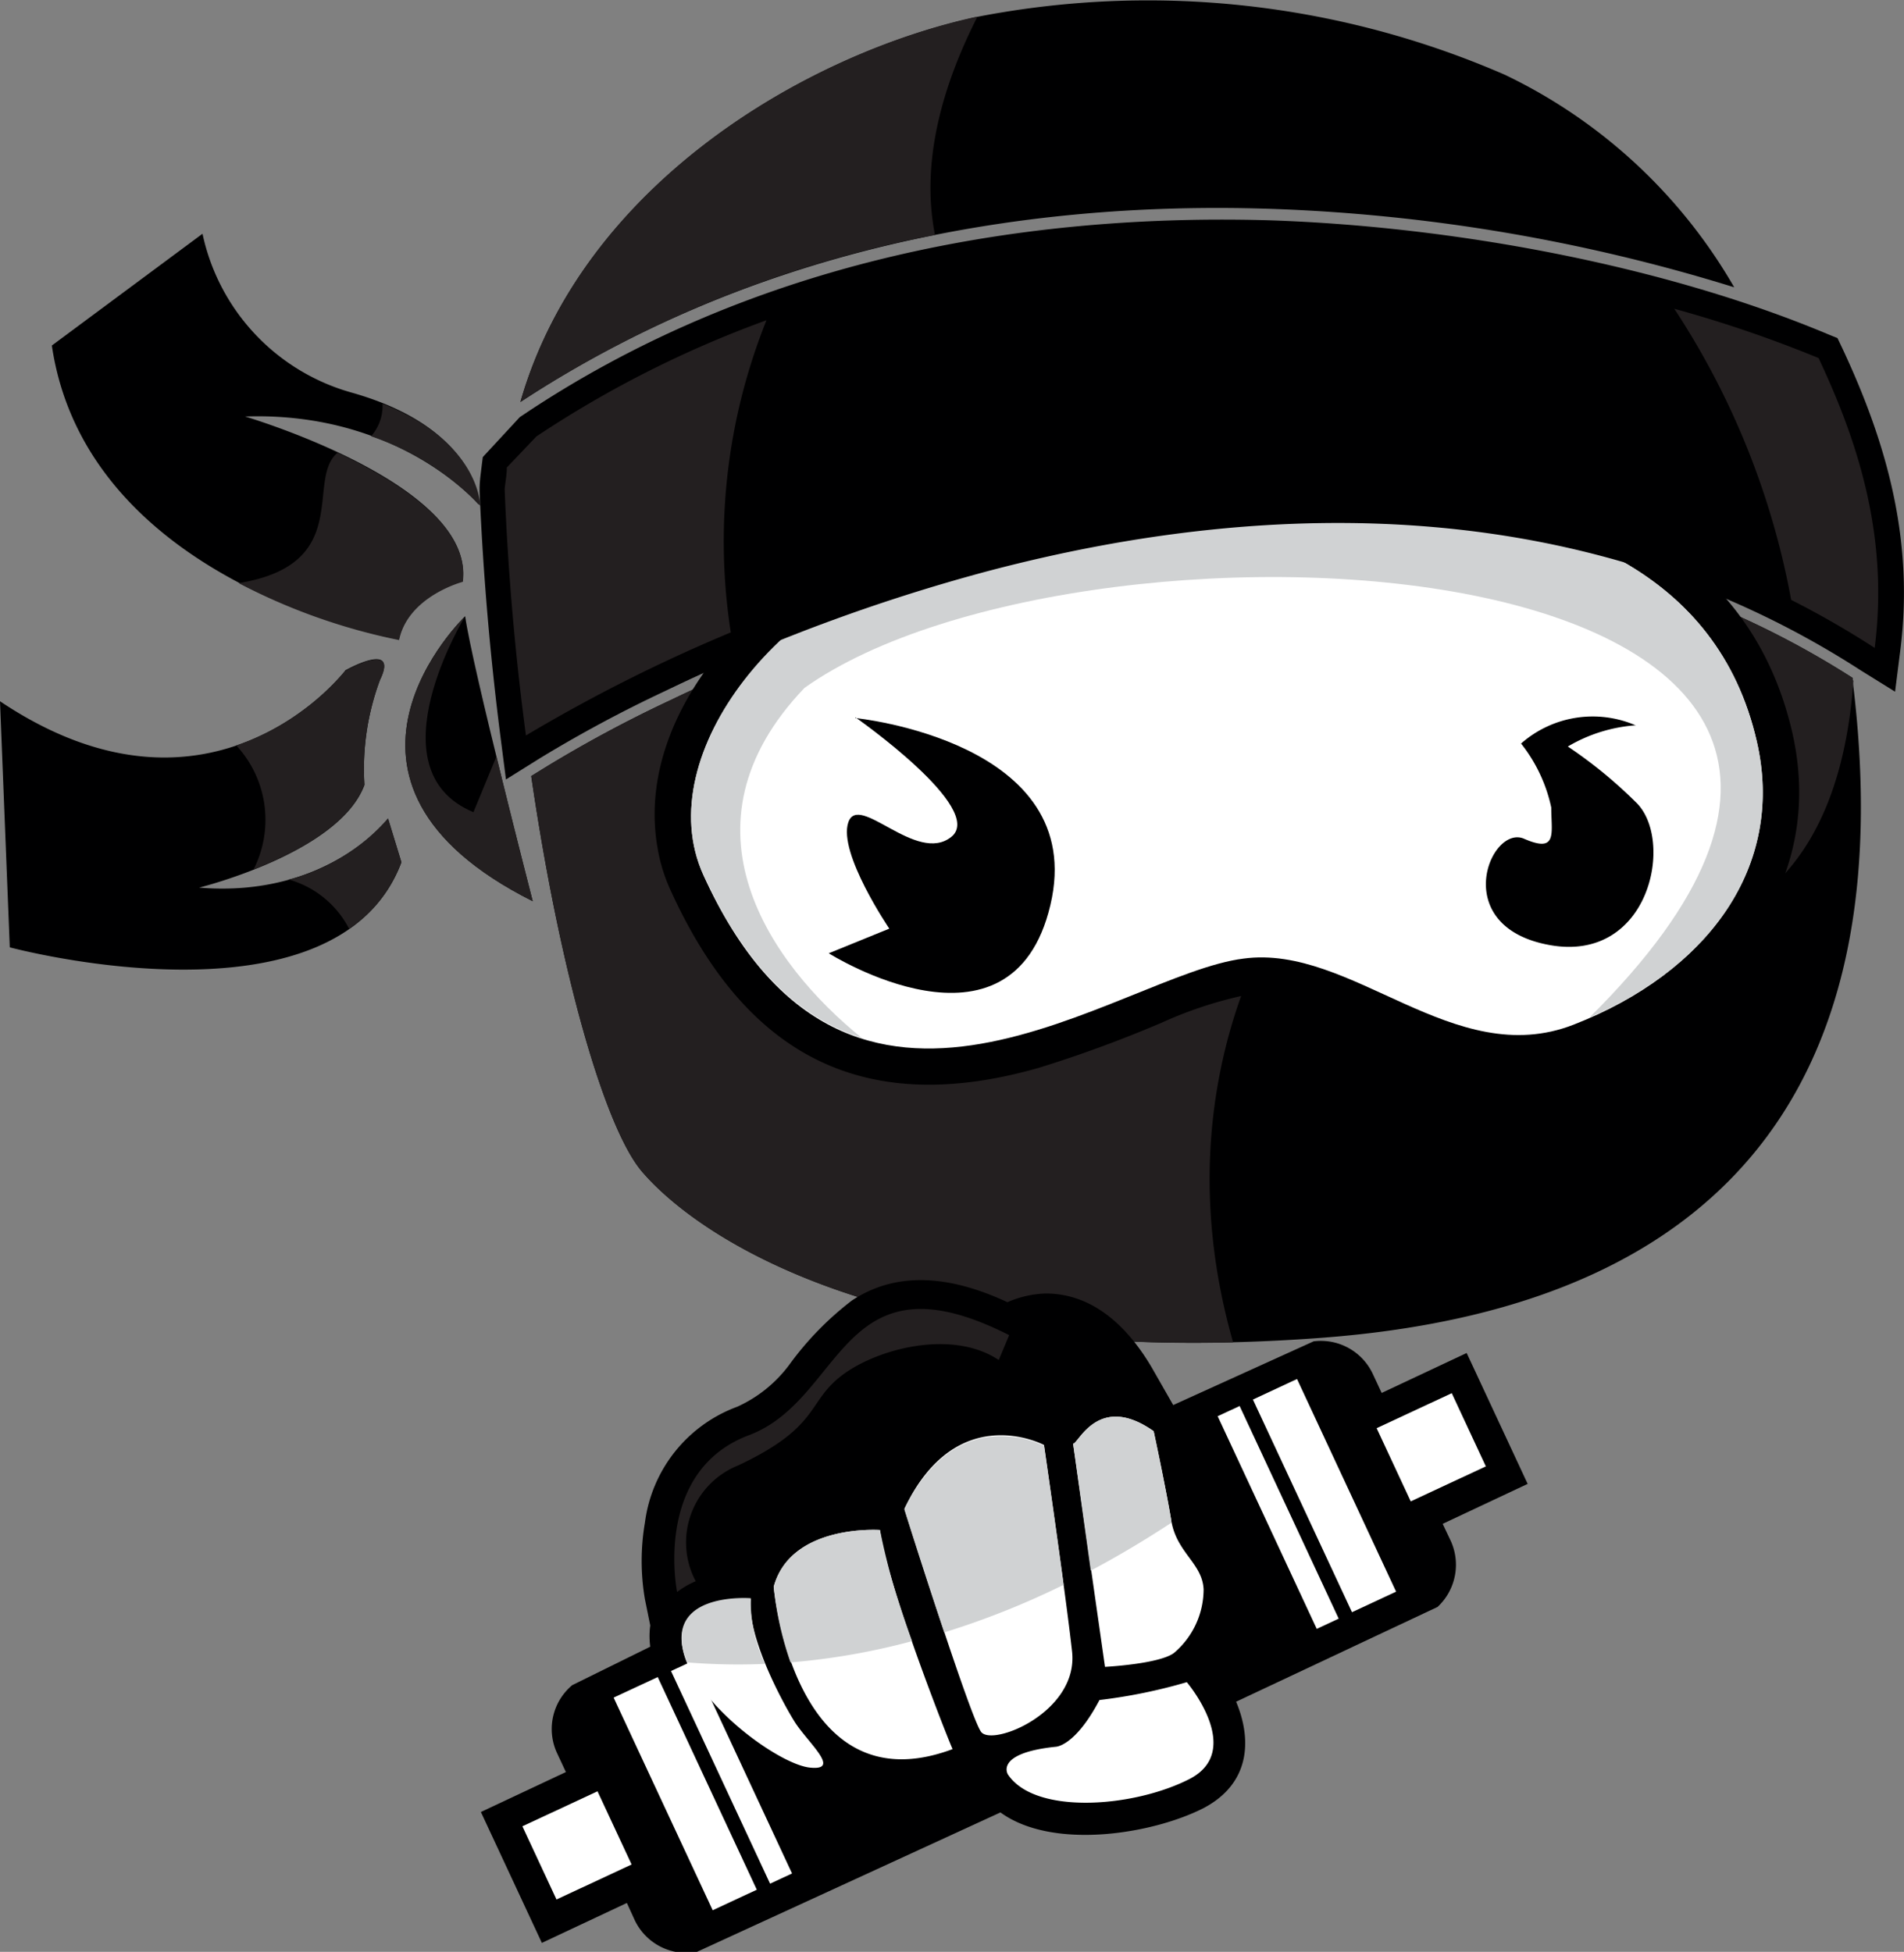<svg xmlns="http://www.w3.org/2000/svg" viewBox="0 0 89.6 91.85"><rect x="0" y="0" width="89.6" height="91.85" fill="#808080" stroke="none"/><defs><style>.cls-1{fill:#000001;}.cls-1,.cls-2,.cls-3,.cls-4{fill-rule:evenodd;}.cls-2{fill:#231f20;}.cls-3,.cls-5{fill:#fff;}.cls-4{fill:#d0d2d3;}</style></defs><title>Asset 2</title><g id="Layer_2" data-name="Layer 2"><g id="Layer_1-2" data-name="Layer 1"><path class="cls-1" d="M81.61,13.52a24.81,24.81,0,0,0-10.79-10A42.06,42.06,0,0,0,46,.79c-8.06,1.74-18.58,7.9-21.51,18.13C35,12,47.4,9.41,59.85,9.83a83,83,0,0,1,21.76,3.69"/><path class="cls-2" d="M46,.78h0c-8.06,1.74-18.58,7.9-21.51,18.13A54.35,54.35,0,0,1,44,11.06C43.29,7.47,44.46,3.81,46,.78"/><path class="cls-1" d="M25,36.52c1.34,9.19,3.45,16.53,5.2,18.6,2.56,3,11.51,9.35,31.93,7.84S89.37,49.58,87.18,32V31.9C74.84,24,60.29,23.74,46.5,27.4a85.56,85.56,0,0,0-14.93,5.54,60.62,60.62,0,0,0-5.89,3.16Z"/><path class="cls-2" d="M87.18,32V31.9a41.87,41.87,0,0,0-11.65-5.16l1.69,17.2s9.08,1,10-11.91"/><path class="cls-2" d="M25,36.52c1.34,9.19,3.45,16.53,5.2,18.6,2.38,2.8,10.3,8.48,27.83,8.05-3.74-13.06,3.2-21.77,3.2-21.77L69,25.48A60.08,60.08,0,0,0,46.5,27.4a85.56,85.56,0,0,0-14.93,5.54,60.62,60.62,0,0,0-5.89,3.16Z"/><path class="cls-1" d="M9.53,11a9.9,9.9,0,0,0,7,7.47c6,1.69,6,5.28,6,5.28s-3.71-4.4-11-4.15c0,0,10.84,3.19,10.24,7.75,0,0-2.57.67-3,2.74,0,0-14.66-2.52-16.33-13.83Z"/><path class="cls-2" d="M15.9,21.31c2.94,1.38,6.22,3.51,5.88,6.07,0,0-2.57.67-3,2.74a28.34,28.34,0,0,1-7.55-2.68c5.43-.88,3.14-4.86,4.65-6.13M18,19c4.59,1.81,4.6,4.8,4.6,4.8a12.77,12.77,0,0,0-5.14-3.27A2.14,2.14,0,0,0,18,19Z"/><path class="cls-1" d="M16.24,31.57S10,39.7,0,33L.46,44.58s15.38,4.13,18.43-4l-.63-2.06s-2.84,3.75-8.89,3.25c0,0,6.6-1.63,7.78-4.83A12,12,0,0,1,17.88,32c.92-1.9-1.64-.45-1.64-.45"/><path class="cls-2" d="M16.43,43.71a6.59,6.59,0,0,0,2.46-3.14l-.63-2.06a9.23,9.23,0,0,1-4.67,2.88,4.59,4.59,0,0,1,2.84,2.32m-.19-12.14a11.7,11.7,0,0,1-5.12,3.51,5.15,5.15,0,0,1,.81,5.84c2-.79,4.53-2.12,5.22-4A12,12,0,0,1,17.88,32C18.8,30.12,16.24,31.57,16.24,31.57Z"/><path class="cls-1" d="M21.89,29s-8.1,7.75,3.18,13.41c0,0-2.84-11-3.18-13.41"/><path class="cls-2" d="M21.89,29s-8.1,7.75,3.18,13.41c0,0-.87-3.38-1.71-6.81l-1.08,2.62c-4.82-2-.39-9.22-.39-9.22"/><path class="cls-1" d="M43.9,24.46c12.06-3.24,36.62-6.52,40.44,10C86,41.73,81.13,47.3,74.67,49.81a9,9,0,0,1-4.42.53,17.62,17.62,0,0,1-5.09-1.64c-1.84-.83-4.34-2.17-6.42-1.9a19.09,19.09,0,0,0-4.08,1.33,59.85,59.85,0,0,1-5.74,2.11c-8.17,2.35-13.78-.45-17.37-8.36a7.83,7.83,0,0,1-.61-2c-1.24-7.14,6.38-14.17,13-15.46"/><path class="cls-3" d="M44.29,26.13C53.1,23.75,79,18.88,82.67,34.88c1.36,5.89-2.33,10.89-8.62,13.34-5.65,2.2-10.42-3.8-15.53-3.11C52.6,45.84,40,56.37,33.1,41.18c-2.6-5.72,4-13.69,11.19-15"/><path class="cls-4" d="M44.29,26.13C53.1,23.75,79,18.88,82.67,34.88c1.31,5.65-2,10.48-7.87,13,22.72-22.5-23.59-25-36.94-15.51-6.22,6.5-1.6,13,2.69,16.47-2.78-.88-5.37-3.12-7.45-7.69-2.6-5.72,4-13.69,11.19-15"/><path class="cls-1" d="M40.25,33.79s11,1.09,9.18,8.8S39,44.86,39,44.86l2.85-1.16s-2.42-3.56-1.93-5,3.21,2,4.85.68-4.51-5.62-4.51-5.62"/><path class="cls-1" d="M76.94,34.12a5.1,5.1,0,0,0-5.36.87A7.3,7.3,0,0,1,73,38c0,1.22.31,2.16-1.28,1.47s-3.57,4.13,1.19,5,5.91-5,4.06-6.73a21.57,21.57,0,0,0-3.19-2.61,7.31,7.31,0,0,1,3.21-1"/><path class="cls-1" d="M86.67,16.33c2.17,4.61,3.41,9.18,2.75,14.32l-.24,1.9-1.61-1c-12.48-8.07-27.23-8.36-41.21-4.64a85.9,85.9,0,0,0-15,5.58,61.84,61.84,0,0,0-5.95,3.19l-1.6,1-.24-1.87q-.75-5.81-1-11.66V23c0-.37.06-.74.1-1.1l.05-.39,1.74-1.88.12-.08C35,12.55,47.41,10,59.83,10.37c8.45.29,18.37,2.07,26.22,5.37l.42.17Z"/><path class="cls-1" d="M23.75,23.06c.16,4,.51,7.88,1,11.55,0,0,35.44-22.25,63.48-4.12.7-5.44-.93-10-2.64-13.64-10.24-4.3-38.42-11-60.35,3.69L23.85,22c0,.35-.07.69-.1,1"/><path class="cls-2" d="M23.75,23.06c.16,4,.51,7.88,1,11.55a75.88,75.88,0,0,1,9.64-4.85,27.91,27.91,0,0,1,1.68-14.69,50.79,50.79,0,0,0-10.83,5.47L23.85,22c0,.35-.07.69-.1,1"/><path class="cls-2" d="M84.29,28.23a42.23,42.23,0,0,1,3.93,2.26c.7-5.44-.93-10-2.64-13.64a59.06,59.06,0,0,0-6.79-2.32,37.08,37.08,0,0,1,5.5,13.7"/><path class="cls-1" d="M58.17,80.08c.76,1.81.65,3.85-1.52,5-2.4,1.23-7.11,2-9.57.21l-14.3,6.57a2.7,2.7,0,0,1-2.91-1.5l-.37-.81-4,1.88-2.87-6.16,4-1.88-.42-.9a2.69,2.69,0,0,1,.72-3.19l3.67-1.81a3.7,3.7,0,0,1,0-1l-.25-1.23a10.67,10.67,0,0,1,0-3.61,6.72,6.72,0,0,1,4.34-5.45,6.26,6.26,0,0,0,2.47-2,14.57,14.57,0,0,1,2.93-3c2.34-1.55,5-1,7.32.08a4.81,4.81,0,0,1,1.8-.41c2.28,0,3.91,1.64,5,3.5l1,1.75,6.61-3a2.7,2.7,0,0,1,2.78,1.53l.42.9,4-1.88,2.87,6.16-4,1.88.38.8a2.71,2.71,0,0,1-.62,3.11Z"/><path class="cls-1" d="M28.14,80.24,61.66,64.62a1.18,1.18,0,0,1,1.57.57l3.67,7.87a1.19,1.19,0,0,1-.57,1.57L32.8,90.25a1.19,1.19,0,0,1-1.57-.58l-3.67-7.86a1.19,1.19,0,0,1,.58-1.57"/><rect class="cls-5" x="31.1" y="78.89" width="2.29" height="11.04" transform="translate(-32.63 21.51) rotate(-24.98)"/><rect class="cls-5" x="25.2" y="84.94" width="3.9" height="3.8" transform="translate(-34.13 19.59) rotate(-24.98)"/><rect class="cls-5" x="65.4" y="66.21" width="3.9" height="3.8" transform="translate(-22.46 34.81) rotate(-24.98)"/><rect class="cls-5" x="33.86" y="77.87" width="1.14" height="11.04" transform="translate(-32 22.35) rotate(-24.98)"/><rect class="cls-5" x="61.19" y="64.87" width="2.29" height="11.04" transform="translate(-23.9 32.9) rotate(-24.98)"/><rect class="cls-5" x="59.58" y="65.89" width="1.14" height="11.04" transform="translate(-24.53 32.08) rotate(-24.98)"/><path class="cls-1" d="M31.86,74.9s-1.14-5.66,3.38-7.36,4.28-8.75,12.25-4.71c0,0,2.9-2.3,5.42,2.14,0,0-2.68.37-3.18,1.83,0,0-5.26-2.56-8.82,3.7a6.41,6.41,0,0,0-5,2L35.57,71s-1,1.86-.69,2.84a7.21,7.21,0,0,0-3,1.09"/><path class="cls-2" d="M31.86,74.9s-1.14-5.66,3.38-7.36,4.28-8.75,12.25-4.71L47,64c-2.2-1.47-5.74-.53-7.39.73s-1,2.41-4.87,4.23a3.9,3.9,0,0,0-2,5.45,4,4,0,0,0-.88.51"/><path class="cls-3" d="M49.13,68s-4.1-2.19-6.57,3c0,0,3.08,9.79,3.61,10.5s4.6-.94,4.28-3.79S49.13,68,49.13,68M41.41,72s-4.19-.3-5,2.67c0,0,.91,10.45,8.42,7.64C44.78,82.27,41.75,74.64,41.41,72Zm-6.07,3.25s-3.61-.29-3.23,2.23,4.48,5.54,6,5.7S38,82,37.38,81,35.11,76.9,35.34,75.21ZM50.5,67.94c.25,0,1.19-2.42,3.79-.59,0,0,.58,2.7.83,4.21s1.46,2,1.52,3.23a3.93,3.93,0,0,1-1.4,3c-.71.52-3.24.65-3.24.65Z"/><path class="cls-4" d="M44.43,76.82a38.41,38.41,0,0,0,5.62-2.24c-.41-3-.92-6.54-.92-6.54s-4.1-2.19-6.57,3c0,0,.94,3,1.87,5.76M37.2,78.23a32.2,32.2,0,0,0,5.72-1A33.3,33.3,0,0,1,41.41,72s-4.19-.3-5,2.67A15.53,15.53,0,0,0,37.2,78.23Zm-4.86,0A29.53,29.53,0,0,0,36,78.3a6.84,6.84,0,0,1-.67-3.09s-3.61-.29-3.23,2.23A3.59,3.59,0,0,0,32.34,78.24ZM50.5,67.94c.25,0,1.19-2.42,3.79-.59,0,0,.58,2.7.83,4.21l0,.1q-1.92,1.26-3.79,2.25Z"/><path class="cls-3" d="M51.74,80a25,25,0,0,0,4.11-.84s2.74,3.22.12,4.56-7.27,1.7-8.54-.22c0,0-.64-1,2.25-1.3,0,0,.9,0,2.06-2.2"/></g></g></svg>